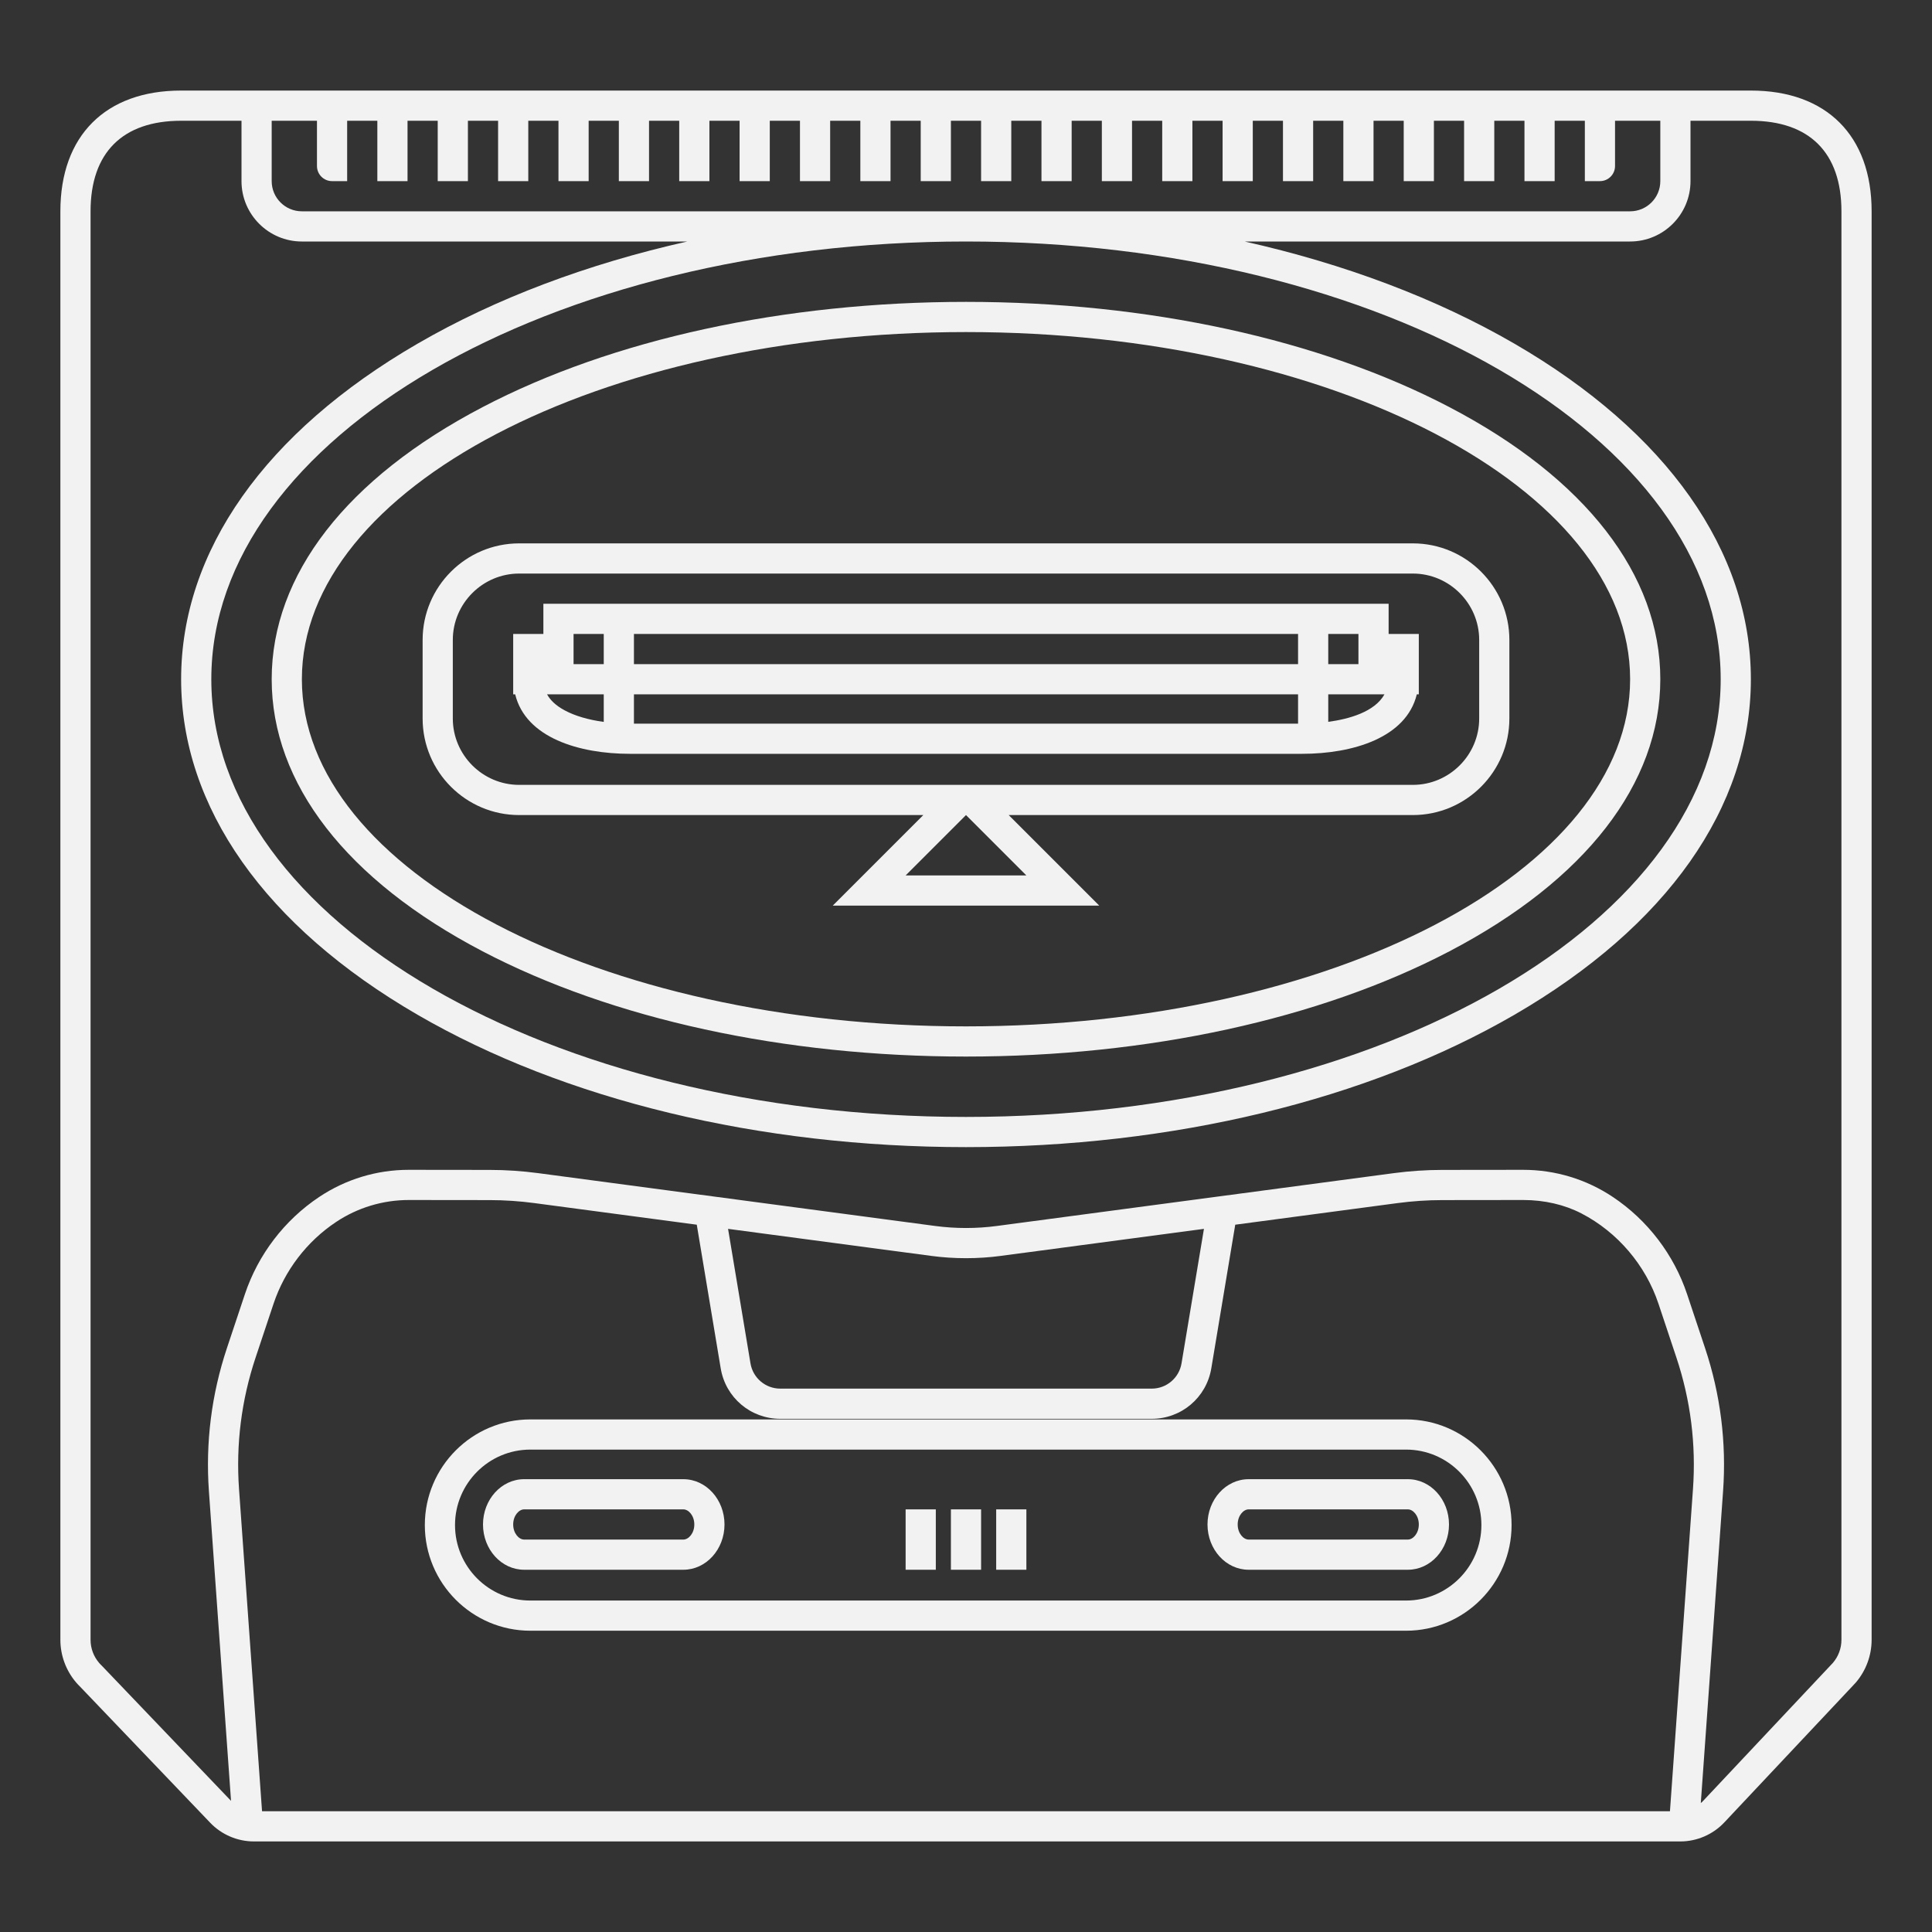 <?xml version="1.0" encoding="UTF-8" standalone="no"?>
<svg
   xmlns:dc="http://purl.org/dc/elements/1.1/"
   xmlns:cc="http://creativecommons.org/ns#"
   xmlns:rdf="http://www.w3.org/1999/02/22-rdf-syntax-ns#"
   xmlns:svg="http://www.w3.org/2000/svg"
   xmlns="http://www.w3.org/2000/svg"
   viewBox="0 0 320 320"
   height="320"
   width="320"
   xml:space="preserve"
   version="1.1"
   id="svg2"><rect x="0" y="0" width="320" height="320" fill="#333333" stroke="none"/><defs
     id="defs6"><clipPath
       id="clipPath16"
       clipPathUnits="userSpaceOnUse"><path
         id="path18"
         d="M 0,256 256,256 256,0 0,0 0,256 Z" /></clipPath></defs><g
     transform="matrix(1.25,0,0,-1.25,0,320)"
     id="g10"><g
       id="g12"><g
         clip-path="url(#clipPath16)"
         id="g14"><g
           transform="translate(186.552,52)"
           id="g20"><path
             id="path22"
             style="fill:#f2f2f2;fill-opacity:1;fill-rule:nonzero;stroke:none"
             d="m 0,0 -21.104,0 c -0.685,0 -1.448,0.821 -1.448,2 0,1.179 0.763,2 1.448,2 L 0,4 C 0.685,4 1.448,3.179 1.448,2 1.448,0.821 0.685,0 0,0 m 0,8 -21.104,0 c -3.003,0 -5.448,-2.691 -5.448,-6 0,-3.309 2.445,-6 5.448,-6 L 0,-4 c 3.004,0 5.448,2.691 5.448,6 0,3.309 -2.444,6 -5.448,6" /></g><g
           transform="translate(128,224)"
           id="g24"><path
             id="path26"
             style="fill:#f2f2f2;fill-opacity:1;fill-rule:nonzero;stroke:none"
             d="m 0,0 c 55.14,0 100,-26.019 100,-58 0,-31.981 -44.86,-58 -100,-58 -55.14,0 -100,26.019 -100,58 0,31.981 44.86,58 100,58 m 116,-185.278 c 0,-1.168 -0.426,-2.235 -1.127,-3.057 l 0,-0.001 c -0.099,-0.115 -0.203,-0.226 -0.312,-0.331 L 97.566,-206.74 c -0.061,-0.066 -0.136,-0.114 -0.201,-0.174 l 2.951,41.31 c 0.461,6.458 -0.342,12.845 -2.39,18.987 l -2.374,7.121 c -1.749,5.248 -5.246,9.828 -9.849,12.895 -3.525,2.351 -7.63,3.594 -11.891,3.594 L 63.1,-123.019 c -2.134,-0.002 -4.29,-0.146 -6.41,-0.428 l -52.6,-7 c -2.696,-0.36 -5.481,-0.36 -8.18,0 l -52.599,7 c -2.121,0.282 -4.277,0.426 -6.411,0.428 l -10.735,0.012 c -4.239,0 -8.343,-1.243 -11.868,-3.594 -4.603,-3.068 -8.101,-7.647 -9.85,-12.895 l -2.374,-7.121 c -2.047,-6.141 -2.851,-12.529 -2.39,-18.987 l 2.93,-41.019 -17.132,17.918 c -0.124,0.117 -0.243,0.239 -0.354,0.37 l 0,0 c -0.701,0.822 -1.127,1.889 -1.127,3.057 l 0,0.186 0,0.001 0,186.785 0,2.306 c 0,7.789 4.261,12 12,12 l 8,0 0,-8 c 0,-4.411 3.589,-8 8,-8 l 51.071,0 C -50.149,-2.97 -62.313,-7.531 -72.685,-13.547 -92.878,-25.259 -104,-41.046 -104,-58 c 0,-16.954 11.122,-32.741 31.315,-44.453 C -53.175,-113.769 -27.362,-120 0,-120 c 27.362,0 53.175,6.231 72.685,17.547 C 92.879,-90.741 104,-74.954 104,-58 104,-41.046 92.879,-25.259 72.685,-13.547 62.313,-7.531 50.148,-2.97 36.929,0 L 88,0 c 4.411,0 8,3.589 8,8 l 0,8 8,0 c 7.739,0 12,-4.211 12,-12 l 0,-189.278 z m -147.528,54.447 26.911,-3.581 c 3.048,-0.407 6.19,-0.407 9.234,0 l 26.911,3.581 -2.971,-17.826 C 28.235,-150.586 26.566,-152 24.611,-152 l -49.222,0 c -1.956,0 -3.624,1.414 -3.946,3.343 l -2.971,17.826 z m 127.855,-34.487 -3.05,-42.682 -186.555,0 -3.049,42.682 c -0.423,5.93 0.315,11.797 2.195,17.435 l 2.374,7.122 c 1.469,4.407 4.407,8.254 8.274,10.832 2.866,1.911 6.21,2.922 9.669,2.922 l 10.711,-0.012 c 1.959,-0.002 3.939,-0.134 5.886,-0.393 l 21.543,-2.867 3.173,-19.036 c 0.645,-3.873 3.964,-6.685 7.891,-6.685 l 49.222,0 c 3.927,0 7.246,2.812 7.892,6.685 l 3.173,19.036 21.541,2.867 c 1.947,0.259 3.929,0.391 5.887,0.393 l 10.731,0.012 c 2.803,0 5.474,-0.617 7.725,-1.785 4.77,-2.475 8.488,-6.837 10.199,-11.969 l 2.373,-7.122 c 1.88,-5.639 2.618,-11.506 2.195,-17.435 M -92,16 l 6,0 0,-6 c 0,-1.104 0.896,-2 2,-2 l 2,0 0,8 4,0 0,-8 4,0 0,8 4,0 0,-8 4,0 0,8 4,0 0,-8 4,0 0,8 4,0 0,-8 4,0 0,8 4,0 0,-8 4,0 0,8 4,0 0,-8 4,0 0,8 4,0 0,-8 4,0 0,8 4,0 0,-8 4,0 0,8 4,0 0,-8 4,0 0,8 4,0 0,-8 4,0 0,8 4,0 0,-8 4,0 0,8 4,0 0,-8 4,0 0,8 4,0 0,-8 4,0 0,8 4,0 0,-8 4,0 0,8 4,0 0,-8 4,0 0,8 4,0 0,-8 4,0 0,8 4,0 0,-8 4,0 0,8 4,0 0,-8 4,0 0,8 4,0 0,-8 4,0 0,8 4,0 0,-8 4,0 0,8 4,0 0,-8 2,0 c 1.104,0 2,0.896 2,2 l 0,6 6,0 0,-8 C 92,5.791 90.209,4 88,4 L -88,4 c -2.209,0 -4,1.791 -4,4 l 0,8 z m 196,4 -8,0 -4,0 -6,0 -4,0 -4,0 -4,0 -4,0 -4,0 -4,0 -4,0 -4,0 -4,0 -4,0 -4,0 -4,0 -4,0 -4,0 -4,0 -4,0 -4,0 -4,0 -4,0 -4,0 -4,0 -4,0 -4,0 -4,0 -4,0 -4,0 -4,0 -4,0 -4,0 -4,0 -4,0 -4,0 -4,0 -4,0 -4,0 -4,0 -4,0 -4,0 -4,0 -4,0 -4,0 -4,0 -4,0 -6,0 -4,0 -8,0 c -10.019,0 -16,-5.981 -16,-16 l 0,-2.306 0,-186.785 0,-0.19 c 0,-2.067 0.74,-4.073 2.083,-5.65 0.175,-0.205 0.366,-0.407 0.569,-0.603 l 17.206,-17.994 c 1.501,-1.572 3.609,-2.472 5.782,-2.472 l 188.542,0 0.47,0 c 2.198,0 4.322,0.918 5.827,2.52 l 16.941,18.014 c 0.173,0.171 0.339,0.351 0.496,0.534 1.344,1.578 2.084,3.585 2.084,5.654 L 120,4 c 0,10.019 -5.981,16 -16,16" /></g><g
           transform="translate(186.312,43.921)"
           id="g28"><path
             id="path30"
             style="fill:#f2f2f2;fill-opacity:1;fill-rule:nonzero;stroke:none"
             d="m 0,0 -116.04,0 c -5.503,0 -9.98,4.486 -9.98,10 0,5.515 4.477,10 9.98,10 L 0,20 C 5.503,20 9.98,15.515 9.98,10 9.98,4.486 5.503,0 0,0 m 0,24 -116.04,0 c -7.709,0 -13.98,-6.28 -13.98,-14 0,-7.72 6.271,-14 13.98,-14 L 0,-4 c 7.709,0 13.98,6.28 13.98,14 0,7.72 -6.271,14 -13.98,14" /></g><g
           transform="translate(90.552,52)"
           id="g32"><path
             id="path34"
             style="fill:#f2f2f2;fill-opacity:1;fill-rule:nonzero;stroke:none"
             d="m 0,0 -21.104,0 c -0.685,0 -1.448,0.821 -1.448,2 0,1.179 0.763,2 1.448,2 L 0,4 C 0.685,4 1.448,3.179 1.448,2 1.448,0.821 0.685,0 0,0 m 0,8 -21.104,0 c -3.004,0 -5.448,-2.691 -5.448,-6 0,-3.309 2.444,-6 5.448,-6 L 0,-4 c 3.004,0 5.448,2.691 5.448,6 0,3.309 -2.444,6 -5.448,6" /></g><path
           id="path36"
           style="fill:#f2f2f2;fill-opacity:1;fill-rule:nonzero;stroke:none"
           d="m 132,48 4,0 0,8 -4,0 0,-8 z" /><path
           id="path38"
           style="fill:#f2f2f2;fill-opacity:1;fill-rule:nonzero;stroke:none"
           d="m 126,48 4,0 0,8 -4,0 0,-8 z" /><path
           id="path40"
           style="fill:#f2f2f2;fill-opacity:1;fill-rule:nonzero;stroke:none"
           d="m 120,48 4,0 0,8 -4,0 0,-8 z" /><g
           transform="translate(128,212)"
           id="g42"><path
             id="path44"
             style="fill:#f2f2f2;fill-opacity:1;fill-rule:nonzero;stroke:none"
             d="m 0,0 c 48.523,0 88,-20.636 88,-46 0,-25.364 -39.477,-46 -88,-46 -48.523,0 -88,20.636 -88,46 0,25.364 39.477,46 88,46 M -64.049,-82.057 C -46.848,-91.048 -24.102,-96 0,-96 c 24.102,0 46.848,4.952 64.049,13.943 C 82.073,-72.635 92,-59.83 92,-46 92,-32.17 82.073,-19.365 64.049,-9.943 46.848,-0.952 24.102,4 0,4 -24.102,4 -46.848,-0.952 -64.049,-9.943 -82.074,-19.365 -92,-32.17 -92,-46 c 0,-13.83 9.926,-26.635 27.951,-36.057" /></g><path
           id="path46"
           style="fill:#f2f2f2;fill-opacity:1;fill-rule:nonzero;stroke:none"
           d="m 76,172 4,0 0,-4 -4,0 0,4 z m 104,-4 -4,0 0,4 4,0 0,-4 z m -4,-7.648 0,3.648 7.451,0 c -1.3,-2.339 -4.715,-3.281 -7.451,-3.648 M 84,172 l 88,0 0,-4 -88,0 0,4 z m 88,-11.885 -88,0 0,3.885 88,0 0,-3.885 z M 72.489,164 80,164 l 0,-3.656 c -2.027,0.275 -3.807,0.792 -5.175,1.529 -1.238,0.666 -1.94,1.401 -2.336,2.127 m 10.975,-7.885 89.072,0 c 6.706,0 13.807,2.127 15.2,7.885 l 0.264,0 0,2.115 0,1.885 0,4 -4,0 0,4 -112,0 0,-4 -4,0 0,-4 0,-1.885 0,-2.115 0.264,0 c 1.394,-5.758 8.493,-7.885 15.2,-7.885" /><g
           transform="translate(60,171.208)"
           id="g48"><path
             id="path50"
             style="fill:#f2f2f2;fill-opacity:1;fill-rule:nonzero;stroke:none"
             d="m 0,0 c 0,4.835 3.956,8.792 8.792,8.792 l 118.417,0 C 132.044,8.792 136,4.835 136,0 l 0,-10.417 c 0,-4.835 -3.956,-8.791 -8.791,-8.791 l -118.417,0 C 3.956,-19.208 0,-15.252 0,-10.417 L 0,0 Z m 76,-31.208 -16,0 8,8 8,-8 z m -67.208,8 53.551,0 -5.172,-5.172 -6.828,-6.828 9.657,0 16,0 9.657,0 -6.829,6.828 -5.171,5.172 53.552,0 c 7.053,0 12.791,5.738 12.791,12.791 L 140,0 c 0,7.053 -5.738,12.792 -12.791,12.792 l -118.417,0 C 1.738,12.792 -4,7.053 -4,0 l 0,-10.417 c 0,-7.053 5.738,-12.791 12.792,-12.791" /></g></g></g></g></svg>
